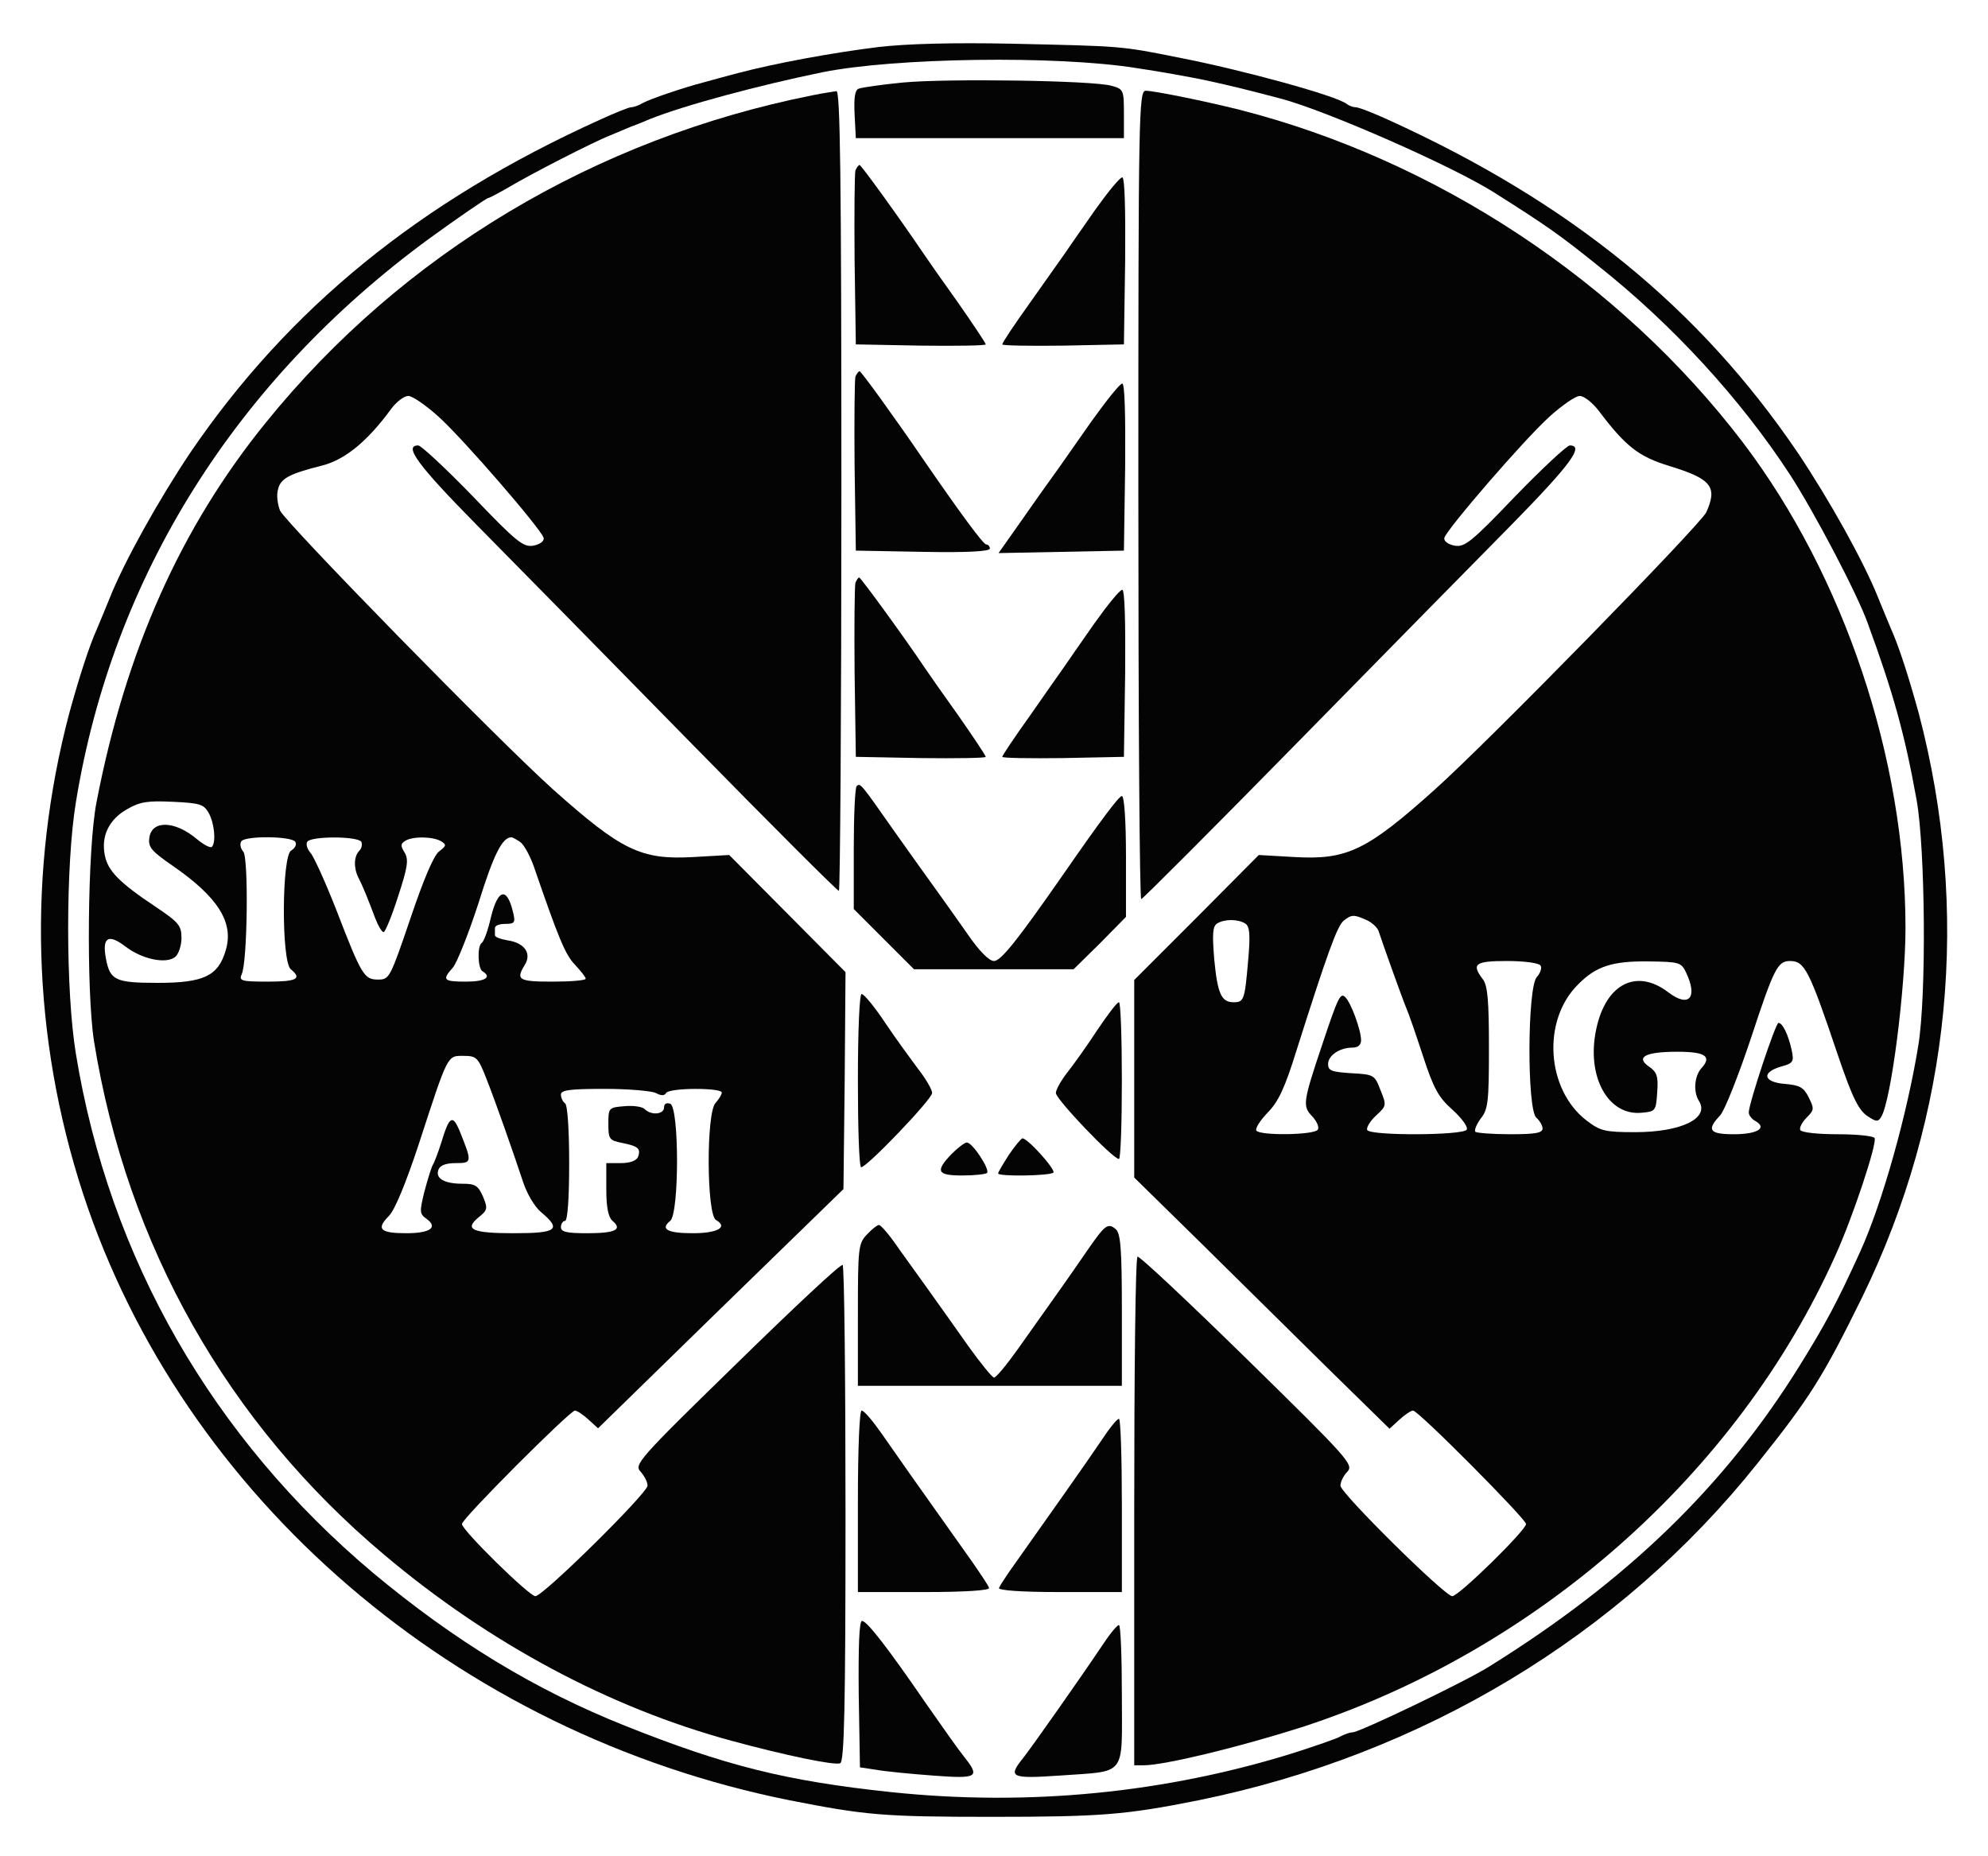 <svg xmlns="http://www.w3.org/2000/svg" version="1.0" width="482pt" height="450pt" viewBox="0 0 482 450" preserveAspectRatio="xMidYMid meet">
  <rect x="0" y="0" width="482" height="450" fill="#808080" stroke="none"/>
  <g transform="translate(0,450) scale(0.1,-0.1)" stroke="none">
    <path d="M 0 0 H 4820.0 V 4500.0 H 0 Z" fill="#ffffff" id="background"/>
    <path stroke="none" d="M2130 4386 c-114 -14 -253 -40 -340 -63 -30 -8 -68 -18 -85 -23 -50 -13 -129 -40 -147 -50 -10 -6 -22 -10 -28 -10 -5 0 -40 -14 -77 -31 -435 -197 -753 -456 -992 -807 -77 -115 -160 -264 -195 -352 -10 -25 -24 -58 -31 -75 -19 -42 -43 -117 -67 -204 -102 -386 -90 -786 33 -1164 242 -739 906 -1310 1714 -1472 184 -36 225 -40 490 -40 265 0 325 5 500 40 542 110 1022 398 1356 817 128 160 159 210 254 403 216 443 263 937 137 1416 -24 87 -48 162 -67 204 -7 17 -21 50 -31 75 -35 88 -118 237 -195 352 -239 352 -552 607 -992 807 -37 17 -73 31 -80 31 -7 0 -17 4 -22 8 -22 19 -251 82 -405 112 -144 29 -140 28 -405 34 -146 3 -255 0 -325 -8z" fill="#040404" id="040404-000001"/>
    <path stroke="none" d="M2755 4335 c55 -8 132 -22 170 -30 64 -14 96 -22 180 -44 113 -30 419 -165 518 -228 125 -79 158 -102 250 -176 182 -144 347 -324 467 -508 59 -91 162 -287 188 -359 62 -169 90 -269 119 -430 21 -119 24 -474 4 -595 -27 -167 -88 -384 -141 -500 -56 -123 -84 -175 -146 -275 -181 -292 -418 -522 -754 -731 -57 -36 -314 -159 -330 -159 -6 0 -18 -4 -28 -9 -9 -6 -60 -23 -112 -40 -316 -99 -648 -131 -980 -96 -255 27 -402 64 -645 161 -218 87 -412 205 -610 370 -390 328 -640 763 -721 1259 -25 152 -25 458 0 610 89 547 387 1022 856 1366 66 48 140 99 144 99 3 0 27 13 53 28 52 31 202 108 243 124 14 6 36 15 50 21 14 5 34 13 45 18 85 34 264 82 420 114 175 35 565 41 760 10z" fill="#ffffff" id="ffffff-000002"/>
    <path stroke="none" d="M2190 4300 c-52 -5 -100 -12 -108 -15 -9 -3 -12 -21 -10 -62 l3 -58 325 0 325 0 0 59 c0 58 -1 60 -30 68 -45 13 -397 18 -505 8z" fill="#040404" id="040404-000002"/>
    <path stroke="none" d="M1970 4269 c-527 -105 -994 -384 -1325 -793 -207 -255 -340 -553 -411 -921 -22 -112 -25 -458 -6 -580 80 -495 324 -926 704 -1245 255 -215 547 -371 843 -451 129 -35 249 -60 262 -54 10 3 13 134 13 604 0 330 -3 602 -7 604 -5 3 -120 -105 -257 -239 -238 -232 -249 -245 -233 -262 9 -10 17 -25 17 -34 0 -18 -253 -268 -272 -268 -15 0 -178 160 -178 175 0 13 262 275 274 275 5 0 20 -10 33 -22 l23 -21 297 290 298 290 3 263 2 263 -141 142 -141 142 -88 -5 c-126 -7 -173 16 -338 163 -135 121 -649 647 -663 677 -6 15 -9 38 -5 51 6 27 27 38 106 58 56 14 110 58 168 137 13 18 32 32 42 32 10 0 43 -23 73 -50 62 -56 250 -274 255 -294 2 -8 -9 -16 -25 -19 -24 -4 -40 8 -146 119 -66 68 -126 124 -133 124 -36 0 -2 -47 144 -195 87 -88 318 -323 513 -522 196 -200 359 -363 363 -363 3 0 6 437 6 970 0 770 -3 970 -12 969 -7 -1 -33 -5 -58 -10z" fill="#040404" id="040404-000003"/>
    <path stroke="none" d="M506 2529 c14 -25 18 -71 8 -82 -4 -4 -20 5 -36 18 -54 46 -111 47 -116 3 -3 -22 6 -32 55 -66 112 -77 151 -139 130 -207 -18 -61 -53 -78 -164 -78 -103 0 -116 6 -126 58 -10 52 5 62 46 31 41 -32 100 -44 122 -26 8 7 15 27 15 46 0 30 -7 38 -62 75 -89 59 -117 88 -124 126 -9 46 10 86 54 111 31 18 50 21 111 18 66 -3 75 -6 87 -27z" fill="#ffffff" id="ffffff-000003"/>
    <path stroke="none" d="M716 2459 c4 -7 -1 -16 -10 -21 -23 -13 -24 -269 -1 -288 28 -23 15 -30 -56 -30 -64 0 -70 2 -63 18 14 28 17 281 4 297 -7 8 -9 19 -5 25 8 14 122 13 131 -1z" fill="#ffffff" id="ffffff-000004"/>
    <path stroke="none" d="M876 2459 c3 -6 1 -16 -5 -22 -13 -13 -14 -41 -2 -65 10 -19 23 -51 41 -99 7 -18 16 -33 20 -33 4 0 20 39 35 86 24 73 26 90 16 107 -10 16 -10 21 1 28 18 12 69 11 88 -1 13 -8 12 -11 -5 -24 -13 -9 -38 -68 -70 -163 -49 -144 -51 -148 -78 -148 -34 0 -40 9 -102 170 -26 66 -54 128 -62 137 -8 9 -12 22 -8 27 8 14 122 14 131 0z" fill="#ffffff" id="ffffff-000005"/>
    <path stroke="none" d="M1262 2458 c9 -7 23 -33 32 -58 60 -174 76 -214 100 -239 14 -15 26 -30 26 -34 0 -4 -36 -7 -80 -7 -82 0 -90 4 -68 40 18 28 0 54 -41 60 -17 3 -32 8 -31 13 0 4 0 12 0 17 0 6 11 10 25 10 23 0 25 3 19 28 -15 63 -37 57 -54 -13 -7 -31 -17 -58 -22 -61 -11 -7 -10 -62 2 -69 23 -14 7 -25 -40 -25 -55 0 -59 4 -32 34 10 12 38 82 62 156 37 119 58 160 80 160 3 0 13 -6 22 -12z" fill="#ffffff" id="ffffff-000006"/>
    <path stroke="none" d="M1178 1888 c25 -63 67 -184 90 -253 9 -28 28 -61 44 -74 50 -42 39 -51 -66 -51 -101 0 -122 9 -85 39 21 17 22 21 10 50 -12 27 -19 31 -50 31 -44 0 -66 13 -58 34 4 11 19 16 42 16 40 0 40 2 9 79 -17 40 -25 34 -44 -29 -8 -25 -17 -49 -21 -55 -3 -5 -12 -34 -20 -64 -12 -49 -12 -54 5 -66 29 -21 9 -35 -49 -35 -63 0 -74 10 -42 42 14 14 41 79 72 173 72 221 69 215 109 215 31 0 35 -4 54 -52z" fill="#ffffff" id="ffffff-000011"/>
    <path stroke="none" d="M1590 1850 c13 -7 21 -7 25 0 8 13 135 13 135 1 0 -5 -7 -16 -15 -25 -23 -23 -22 -271 1 -284 30 -17 4 -32 -56 -32 -62 0 -80 10 -55 30 22 18 22 275 0 284 -9 3 -15 0 -15 -9 0 -17 -31 -20 -47 -4 -6 6 -28 9 -49 7 -38 -3 -39 -4 -39 -43 0 -36 2 -40 33 -46 40 -8 46 -14 39 -34 -4 -9 -19 -15 -42 -15 l-35 0 0 -64 c0 -44 5 -67 15 -76 25 -21 7 -30 -61 -30 -50 0 -64 3 -64 15 0 8 5 15 10 15 6 0 10 53 10 139 0 83 -4 142 -10 146 -5 3 -10 13 -10 21 0 11 20 14 106 14 58 0 114 -5 124 -10z" fill="#ffffff" id="ffffff-000012"/>
    <path stroke="none" d="M2760 3300 c0 -539 3 -980 7 -980 3 0 173 170 377 378 203 207 439 447 523 532 141 144 175 190 139 190 -7 0 -67 -56 -133 -124 -106 -111 -122 -123 -146 -119 -16 3 -27 11 -25 19 5 20 193 238 255 294 30 27 63 50 73 50 11 0 32 -17 47 -37 65 -86 96 -110 171 -133 101 -31 117 -50 89 -112 -14 -30 -529 -557 -659 -673 -164 -147 -212 -170 -338 -163 l-88 5 -151 -152 -151 -151 0 -240 0 -239 163 -160 c89 -88 228 -225 309 -305 l147 -144 24 22 c13 12 28 22 33 22 13 0 274 -263 274 -275 0 -15 -163 -175 -179 -175 -18 0 -271 250 -271 268 0 9 7 24 17 34 15 17 4 30 -243 272 -142 139 -262 252 -266 249 -5 -2 -8 -281 -8 -619 l0 -614 23 0 c50 0 231 44 382 92 571 185 1058 615 1295 1144 42 92 102 273 95 285 -4 5 -44 9 -90 9 -46 0 -86 4 -90 10 -3 5 4 19 15 30 19 19 19 22 5 50 -12 24 -22 29 -57 32 -53 4 -58 28 -10 42 30 8 32 12 26 40 -8 37 -22 66 -32 66 -7 0 -72 -196 -72 -217 0 -7 7 -16 16 -21 30 -17 4 -32 -52 -32 -59 0 -67 10 -34 45 11 11 45 97 76 190 55 167 64 185 94 185 35 0 46 -20 115 -225 37 -109 52 -139 76 -153 18 -12 23 -12 30 0 24 38 59 312 59 458 0 410 -149 854 -394 1177 -298 391 -743 685 -1221 807 -84 21 -207 46 -227 46 -17 0 -18 -53 -18 -980z" fill="#040404" id="040404-000004"/>
    <path stroke="none" d="M3314 2269 c13 -6 27 -19 29 -28 9 -28 58 -165 67 -186 5 -11 23 -63 40 -115 26 -80 38 -101 72 -131 23 -21 38 -42 34 -48 -9 -14 -232 -15 -241 -1 -3 5 6 21 21 35 26 24 26 25 11 62 -14 37 -16 38 -71 41 -47 3 -56 6 -56 22 0 21 28 40 59 40 13 0 21 6 21 18 0 24 -24 90 -38 104 -12 12 -17 3 -57 -117 -46 -137 -47 -147 -24 -171 12 -13 18 -27 14 -33 -8 -13 -141 -15 -149 -2 -3 5 9 24 27 43 26 26 42 59 71 153 74 233 98 300 114 313 19 15 25 15 56 1z" fill="#ffffff" id="ffffff-000007"/>
    <path stroke="none" d="M3019 2261 c11 -7 13 -26 7 -92 -8 -93 -10 -99 -35 -99 -30 0 -39 21 -47 104 -5 62 -4 80 7 87 18 11 50 11 68 0z" fill="#ffffff" id="ffffff-000008"/>
    <path stroke="none" d="M3735 2159 c4 -5 0 -18 -9 -28 -23 -25 -24 -322 -1 -341 8 -7 15 -19 15 -26 0 -11 -18 -14 -78 -14 -43 0 -82 3 -85 6 -3 4 3 18 13 32 18 22 20 41 20 171 0 114 -3 152 -15 167 -28 37 -19 44 59 44 42 0 78 -5 81 -11z" fill="#ffffff" id="ffffff-000010"/>
    <path stroke="none" d="M4088 2142 c29 -61 7 -86 -43 -48 -77 59 -152 21 -175 -90 -24 -113 28 -209 109 -202 35 3 36 4 39 50 3 39 -1 49 -20 62 -33 23 -9 36 69 36 67 0 84 -11 59 -39 -18 -19 -21 -58 -7 -80 27 -42 -42 -76 -155 -76 -73 0 -84 3 -117 28 -98 75 -109 243 -21 330 43 44 83 57 169 56 77 -1 81 -2 93 -27z" fill="#ffffff" id="ffffff-000009"/>
    <path stroke="none" d="M2074 4087 c-2 -7 -3 -105 -2 -217 l3 -205 158 -3 c86 -1 157 0 157 3 0 3 -30 48 -67 101 -38 53 -75 106 -83 118 -61 90 -152 216 -156 216 -2 0 -7 -6 -10 -13z" fill="#040404" id="040404-000005"/>
    <path stroke="none" d="M2653 3988 c-32 -46 -65 -93 -73 -105 -8 -11 -45 -64 -82 -116 -38 -53 -68 -98 -68 -102 0 -3 66 -4 148 -3 l147 3 3 203 c1 126 -1 202 -7 202 -6 0 -36 -37 -68 -82z" fill="#040404" id="040404-000006"/>
    <path stroke="none" d="M2074 3587 c-2 -7 -3 -105 -2 -217 l3 -205 163 -3 c106 -2 162 1 162 8 0 5 -4 10 -9 10 -7 0 -65 79 -151 204 -69 101 -152 216 -156 216 -2 0 -7 -6 -10 -13z" fill="#040404" id="040404-000007"/>
    <path stroke="none" d="M2646 3478 c-36 -51 -76 -109 -90 -128 -14 -19 -50 -70 -80 -113 l-55 -78 152 3 152 3 3 203 c1 127 -1 202 -7 202 -6 0 -39 -42 -75 -92z" fill="#040404" id="040404-000008"/>
    <path stroke="none" d="M2074 3087 c-2 -7 -3 -105 -2 -217 l3 -205 158 -3 c86 -1 157 0 157 3 0 3 -30 48 -67 101 -38 53 -75 106 -83 118 -42 63 -153 216 -157 216 -2 0 -6 -6 -9 -13z" fill="#040404" id="040404-000009"/>
    <path stroke="none" d="M2653 2988 c-32 -46 -65 -93 -73 -105 -8 -11 -45 -64 -82 -117 -38 -53 -68 -98 -68 -101 0 -3 66 -4 148 -3 l147 3 3 203 c1 126 -1 202 -7 202 -6 0 -36 -37 -68 -82z" fill="#040404" id="040404-000010"/>
    <path stroke="none" d="M2077 2594 c-4 -4 -7 -73 -7 -152 l0 -146 73 -73 73 -73 194 0 193 0 64 63 63 64 0 146 c0 86 -4 147 -10 147 -7 0 -52 -60 -140 -187 -112 -161 -153 -213 -170 -213 -12 0 -36 24 -66 68 -26 37 -60 85 -76 107 -16 22 -61 85 -100 140 -82 117 -82 117 -91 109z" fill="#040404" id="040404-000011"/>
    <path stroke="none" d="M2080 1880 c0 -115 3 -210 8 -210 14 0 172 165 172 180 0 8 -15 34 -33 57 -17 23 -54 73 -80 112 -26 39 -52 71 -58 71 -5 0 -9 -85 -9 -210z" fill="#040404" id="040404-000013"/>
    <path stroke="none" d="M2660 2002 c-24 -37 -57 -83 -72 -102 -15 -19 -28 -42 -28 -50 0 -15 138 -160 153 -160 4 0 7 86 7 190 0 105 -3 190 -7 190 -5 0 -28 -31 -53 -68z" fill="#040404" id="040404-000014"/>
    <path stroke="none" d="M2446 1700 c-14 -22 -26 -42 -26 -45 0 -8 126 -6 134 2 6 7 -62 83 -75 83 -3 0 -18 -18 -33 -40z" fill="#040404" id="040404-000017"/>
    <path stroke="none" d="M2307 1702 c-40 -42 -35 -52 26 -52 30 0 56 3 60 6 8 8 -35 74 -49 74 -5 0 -22 -13 -37 -28z" fill="#040404" id="040404-000016"/>
    <path stroke="none" d="M2102 1507 c-21 -22 -22 -32 -22 -195 l0 -172 320 0 320 0 0 184 c0 148 -3 186 -15 196 -19 16 -26 10 -69 -52 -38 -56 -91 -130 -169 -240 -27 -38 -52 -68 -57 -68 -4 0 -32 34 -62 76 -29 41 -75 106 -103 145 -27 38 -63 87 -78 109 -16 22 -32 40 -36 40 -4 0 -17 -10 -29 -23z" fill="#040404" id="040404-000018"/>
    <path stroke="none" d="M2080 860 l0 -220 161 0 c99 0 159 4 157 10 -1 5 -20 33 -40 62 -147 207 -187 264 -221 313 -21 30 -42 55 -48 55 -5 0 -9 -89 -9 -220z" fill="#040404" id="040404-000019"/>
    <path stroke="none" d="M2670 1007 c-33 -49 -124 -178 -207 -295 -21 -29 -39 -57 -41 -62 -2 -6 54 -10 147 -10 l151 0 0 210 c0 116 -3 210 -7 210 -5 0 -24 -24 -43 -53z" fill="#040404" id="040404-000020"/>
    <path stroke="none" d="M2082 393 l3 -178 40 -6 c22 -4 84 -10 138 -14 107 -8 114 -4 75 45 -13 16 -54 74 -93 130 -92 134 -143 200 -155 200 -7 0 -9 -64 -8 -177z" fill="#040404" id="040404-000021"/>
    <path stroke="none" d="M2670 507 c-51 -76 -165 -238 -189 -269 -38 -47 -31 -51 87 -43 166 12 152 -6 152 195 0 93 -3 170 -7 170 -5 0 -24 -24 -43 -53z" fill="#040404" id="040404-000022"/>
  </g>
</svg>

